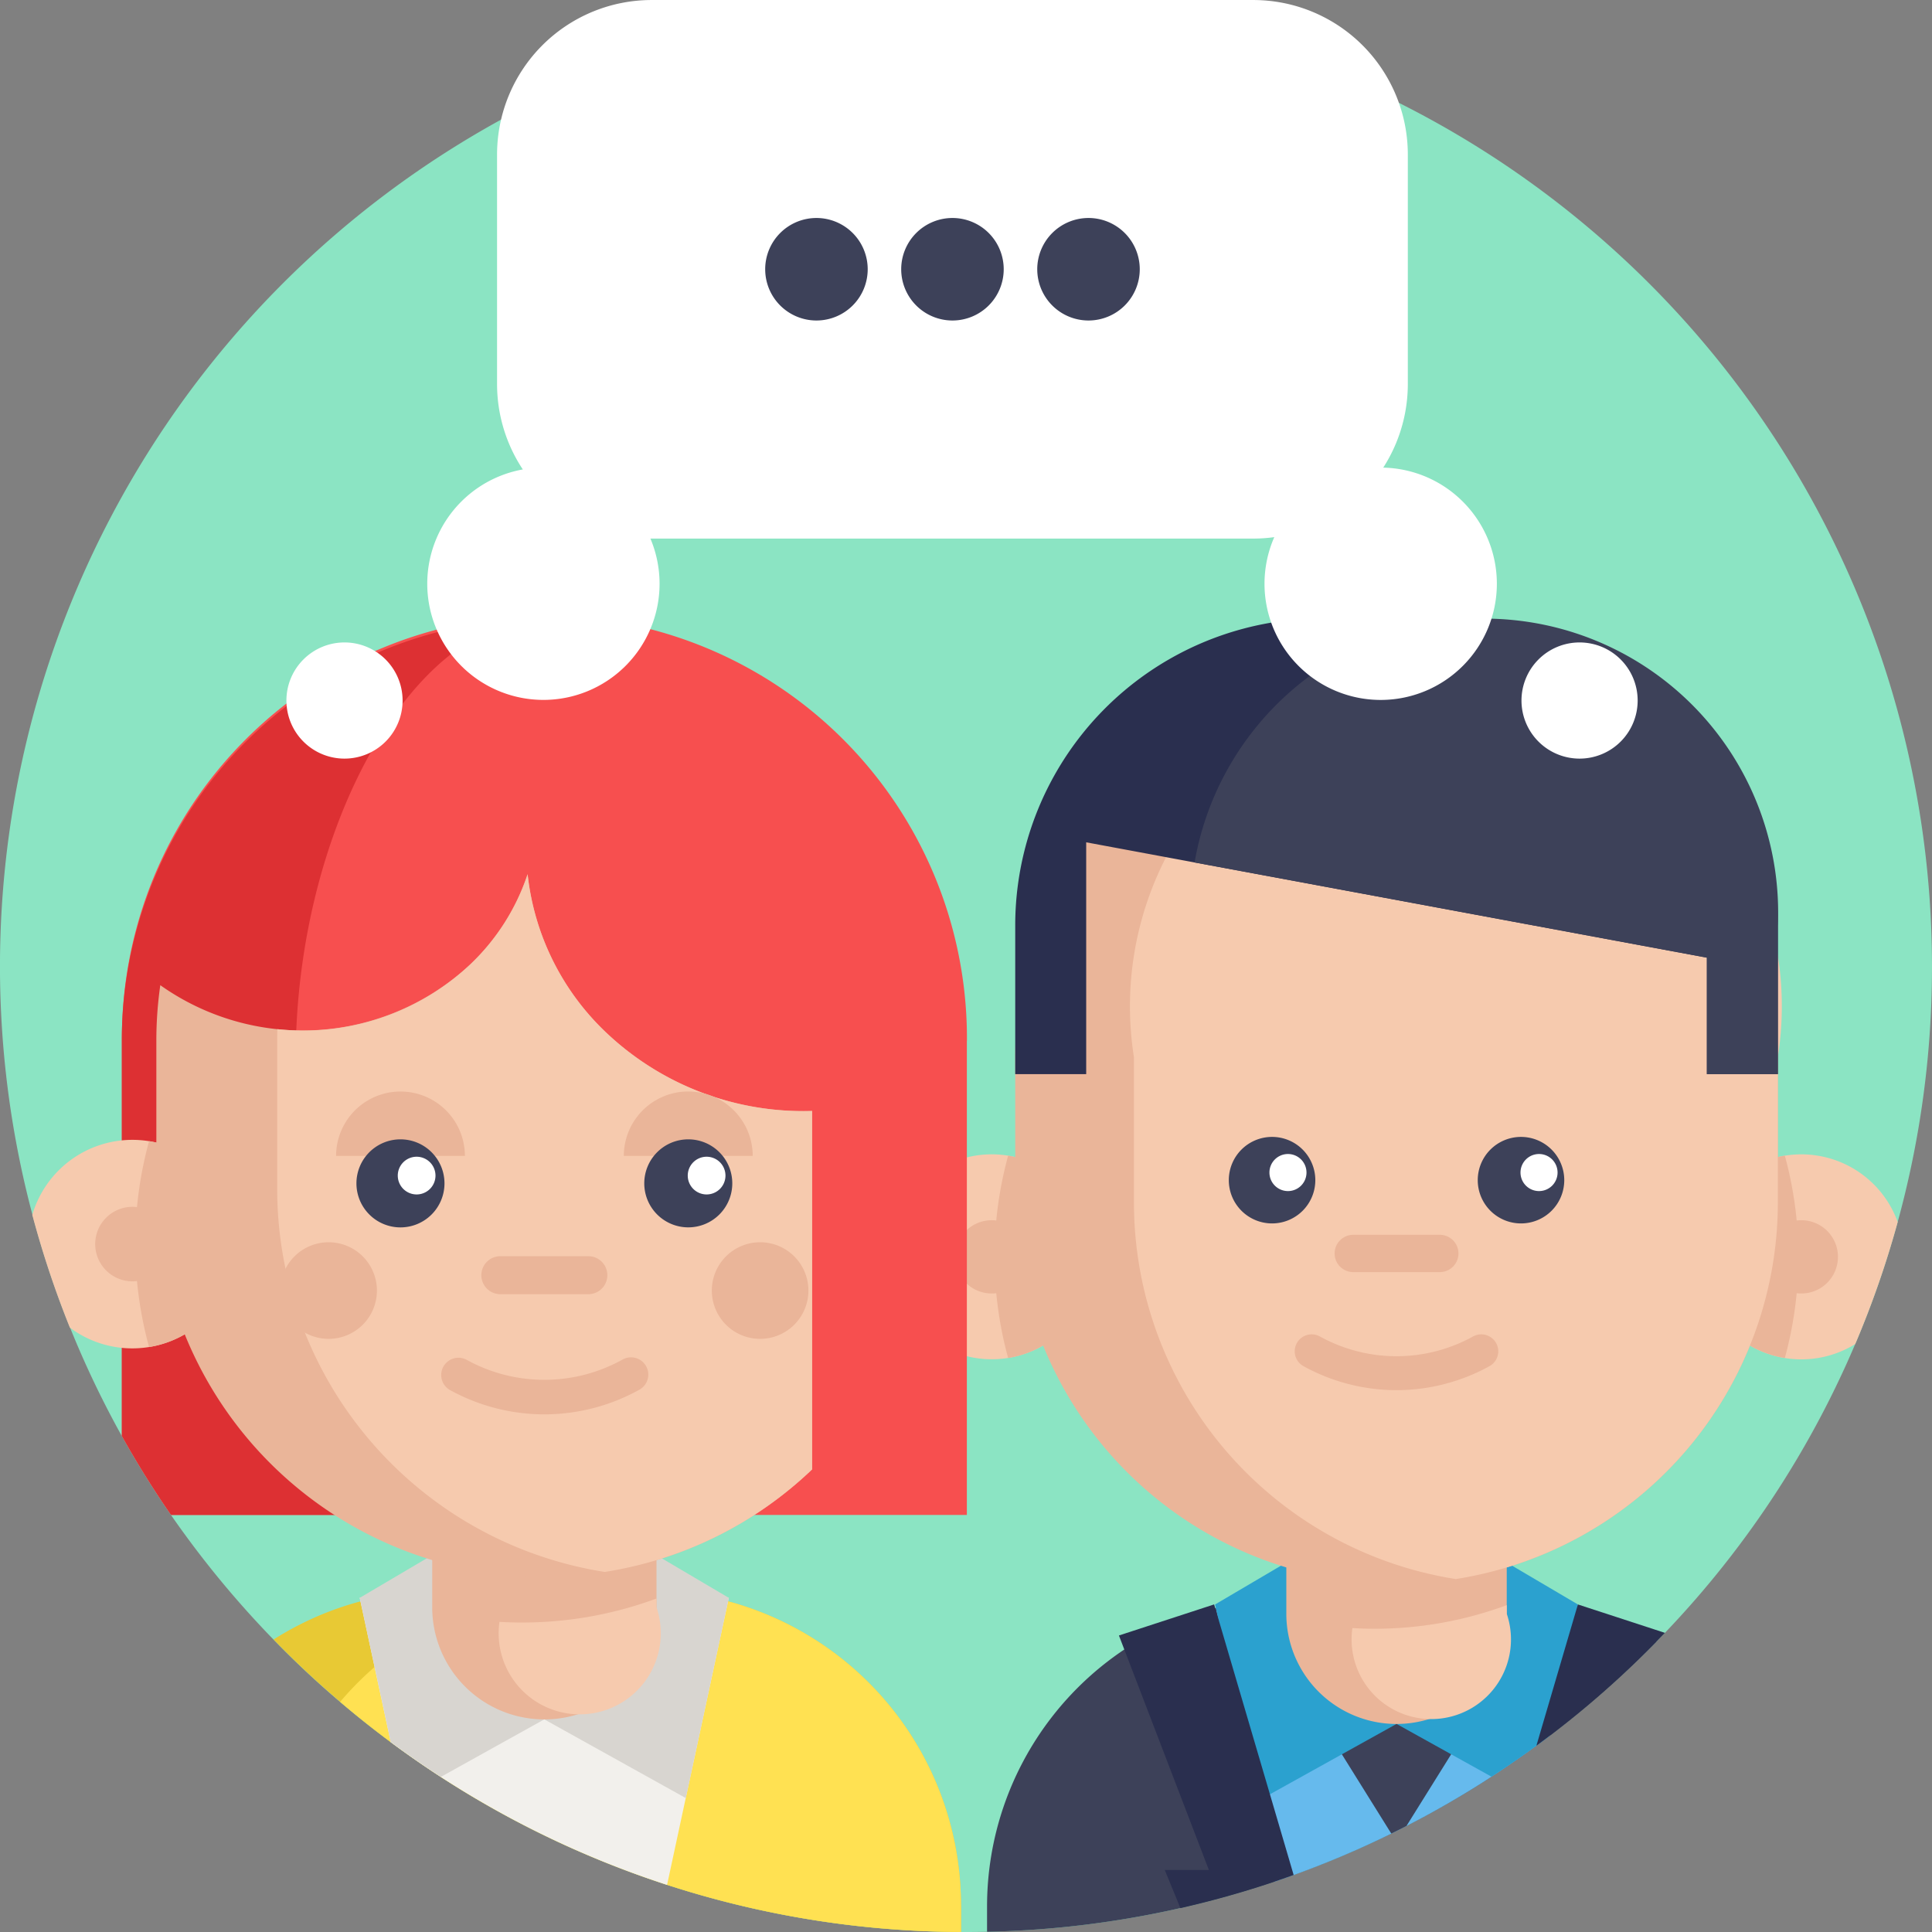 <svg id="Grupo_9140" data-name="Grupo 9140" xmlns="http://www.w3.org/2000/svg" width="108" height="108" viewBox="0 0 108 108">
  <rect x="0" y="0" width="108" height="108" fill="#808080" stroke="none"/>
  <path id="Trazado_8602" data-name="Trazado 8602" d="M604.7,3578.447a53.82,53.82,0,0,1-14.93,37.278c-.159.166-.317.329-.476.492a54.318,54.318,0,0,1-5.967,5.261c-.245.187-.494.372-.742.555q-1.23.9-2.511,1.732a53.35,53.35,0,0,1-4.75,2.753c-.282.146-.566.289-.85.426a52.81,52.81,0,0,1-5.457,2.316q-.527.189-1.058.368a52.6,52.6,0,0,1-5.273,1.483,54.05,54.05,0,0,1-10.809,1.323q-.585.013-1.177.013c-.092,0-.185,0-.278,0a53.743,53.743,0,0,1-29.079-8.668q-1.431-.929-2.8-1.942s0,0,0,0q-1.455-1.077-2.83-2.25-1.945-1.652-3.721-3.485a54.514,54.514,0,0,1-5.732-6.965q-1.478-2.136-2.75-4.417s0,0,0,0A54,54,0,1,1,604.7,3578.447Zm0,0" transform="translate(-496.701 -3524.447)" fill="#8be4c3"/>
  <path id="Trazado_8603" data-name="Trazado 8603" d="M664.907,3738.592a53.833,53.833,0,0,1-37.417,16.217v-1.42a17.272,17.272,0,0,1,12.793-16.681q.4-.108.815-.2a17.166,17.166,0,0,1,2.246-.332c.467-.037.937-.056,1.413-.056H656a17.258,17.258,0,0,1,3.664.388c.068.013.137.028.2.044.2.046.4.095.594.147l.016.005a17.166,17.166,0,0,1,4.43,1.885Zm0,0" transform="translate(-572.313 -3646.822)" fill="#3d4159"/>
  <path id="Trazado_8604" data-name="Trazado 8604" d="M677.992,3737.043l-.041.2-1.537,7.145c-.245.187-.494.372-.742.555a53.756,53.756,0,0,1-13.568,7.228q-.527.189-1.058.368l-3.288-15.295-.042-.2Zm0,0" transform="translate(-589.787 -3647.354)" fill="#66baed"/>
  <path id="Trazado_8605" data-name="Trazado 8605" d="M680.03,3750.893l-4.078,6.539c-.282.146-.566.289-.85.426l-4.342-6.965Zm0,0" transform="translate(-597.329 -3655.361)" fill="#3d4159"/>
  <path id="Trazado_8606" data-name="Trazado 8606" d="M667.852,3739.825l-7.774,4.32-2.365-11,4.831-2.845" transform="translate(-589.786 -3643.456)" fill="#2ba1cf"/>
  <path id="Trazado_8607" data-name="Trazado 8607" d="M691.886,3733.147l-1.578,7.34c-.245.187-.494.372-.742.555q-1.23.9-2.511,1.732l-5.307-2.949,5.307-9.524Zm0,0" transform="translate(-603.681 -3643.457)" fill="#2ba1cf"/>
  <path id="Trazado_8608" data-name="Trazado 8608" d="M707.464,3738.632l-.476.492a54.33,54.33,0,0,1-6.709,5.816l2.264-7.705.057-.191Zm0,0" transform="translate(-614.394 -3647.354)" fill="#2a2f4f"/>
  <path id="Trazado_8609" data-name="Trazado 8609" d="M654.733,3752.167a53.48,53.48,0,0,1-6.331,1.851l-.875-2.132h2.467l-5.028-13.108,5.32-1.736.058.191Zm0,0" transform="translate(-582.417 -3647.354)" fill="#2a2f4f"/>
  <path id="Trazado_8610" data-name="Trazado 8610" d="M679.467,3720.355v7.561a6.161,6.161,0,0,1-12.322,0v-7.561Zm0,0" transform="translate(-595.239 -3637.706)" fill="#eab599"/>
  <path id="Trazado_8611" data-name="Trazado 8611" d="M684.528,3737.143v.479a4.455,4.455,0,1,1-8.628.8c.412.025.826.038,1.242.038a21.309,21.309,0,0,0,7.386-1.319Zm0,0" transform="translate(-600.3 -3647.412)" fill="#f6caae"/>
  <path id="Trazado_8612" data-name="Trazado 8612" d="M625.988,3683.133a5.728,5.728,0,1,1-4.811-5.656,5.728,5.728,0,0,1,4.811,5.656Zm0,0" transform="translate(-564.82 -3612.875)" fill="#f6caae"/>
  <path id="Trazado_8613" data-name="Trazado 8613" d="M634.054,3683.235a5.73,5.73,0,0,1-4.811,5.656,21.405,21.405,0,0,1,0-11.311,5.73,5.73,0,0,1,4.811,5.655Zm0,0" transform="translate(-572.887 -3612.977)" fill="#eab599"/>
  <path id="Trazado_8614" data-name="Trazado 8614" d="M627.351,3688.178a2.048,2.048,0,1,1-2.048-2.047,2.048,2.048,0,0,1,2.048,2.047Zm0,0" transform="translate(-569.865 -3617.92)" fill="#eab599"/>
  <path id="Trazado_8615" data-name="Trazado 8615" d="M732.921,3681.185a53.716,53.716,0,0,1-2.374,6.823,5.731,5.731,0,1,1-3.932-10.531,5.82,5.82,0,0,1,.919-.073,5.727,5.727,0,0,1,5.387,3.781Zm0,0" transform="translate(-626.838 -3612.875)" fill="#f6caae"/>
  <path id="Trazado_8616" data-name="Trazado 8616" d="M721.8,3683.235a5.73,5.73,0,0,0,4.812,5.656,21.428,21.428,0,0,0,0-11.311,5.729,5.729,0,0,0-4.812,5.655Zm0,0" transform="translate(-626.839 -3612.977)" fill="#eab599"/>
  <path id="Trazado_8617" data-name="Trazado 8617" d="M673.854,3635.317v8.117a21.318,21.318,0,0,1-17.9,21.041l-.1.017a21.019,21.019,0,0,1-3.317.257,21.315,21.315,0,0,1-21.314-21.315v-8.117A21.3,21.3,0,0,1,652.537,3614h0a21.3,21.3,0,0,1,21.314,21.317Zm0,0" transform="translate(-574.471 -3576.22)" fill="#eab599"/>
  <path id="Trazado_8618" data-name="Trazado 8618" d="M734.628,3688.178a2.048,2.048,0,1,1-2.047-2.047,2.048,2.048,0,0,1,2.047,2.047Zm0,0" transform="translate(-631.885 -3617.92)" fill="#eab599"/>
  <path id="Trazado_8619" data-name="Trazado 8619" d="M682.949,3635.67v8.117a21.318,21.318,0,0,1-17.9,21.04l-.1.017a21.319,21.319,0,0,1-17.995-21.058v-8.117a18.22,18.22,0,1,1,35.994,0Zm0,0" transform="translate(-583.566 -3576.573)" fill="#f6caae"/>
  <path id="Trazado_8620" data-name="Trazado 8620" d="M664.36,3677.512a2.418,2.418,0,1,1-2.418-2.418,2.418,2.418,0,0,1,2.418,2.418Zm0,0" transform="translate(-590.833 -3611.54)" fill="#3d4159"/>
  <path id="Trazado_8621" data-name="Trazado 8621" d="M697.345,3677.512a2.418,2.418,0,1,1-2.419-2.418,2.419,2.419,0,0,1,2.419,2.418Zm0,0" transform="translate(-609.902 -3611.54)" fill="#3d4159"/>
  <path id="Trazado_8622" data-name="Trazado 8622" d="M666.978,3678.395a1.036,1.036,0,1,1-1.036-1.036,1.036,1.036,0,0,1,1.036,1.036Zm0,0" transform="translate(-593.944 -3612.849)" fill="#fff"/>
  <path id="Trazado_8623" data-name="Trazado 8623" d="M700.246,3678.395a1.036,1.036,0,1,1-1.037-1.036,1.036,1.036,0,0,1,1.037,1.036Zm0,0" transform="translate(-613.177 -3612.849)" fill="#fff"/>
  <path id="Trazado_8624" data-name="Trazado 8624" d="M679.423,3690.15h-4.836a1.043,1.043,0,1,1,0-2.086h4.836a1.043,1.043,0,0,1,0,2.086Zm0,0" transform="translate(-598.938 -3619.038)" fill="#eab599"/>
  <path id="Trazado_8625" data-name="Trazado 8625" d="M673.953,3704.375a10.773,10.773,0,0,1-5.2-1.341.948.948,0,0,1,.914-1.662,8.85,8.85,0,0,0,8.567,0,.948.948,0,0,1,.914,1.662,10.775,10.775,0,0,1-5.2,1.341Zm0,0" transform="translate(-595.886 -3626.664)" fill="#eab599"/>
  <path id="Trazado_8626" data-name="Trazado 8626" d="M673.853,3623.548v8.316h-3.967v-6.512l-28.638-5.322-6.059-1.126v12.959h-3.967v-8.315a17.161,17.161,0,0,1,17.16-17.162h8.312c.226,0,.451,0,.677.015a17.157,17.157,0,0,1,16.483,17.147Zm0,0" transform="translate(-574.47 -3571.818)" fill="#2a2f4f"/>
  <path id="Trazado_8627" data-name="Trazado 8627" d="M687.594,3623.569v8.316h-3.967v-6.512l-28.638-5.322a16.431,16.431,0,0,1,32.606,3.518Zm0,0" transform="translate(-588.211 -3571.839)" fill="#3d4159"/>
  <path id="Trazado_8628" data-name="Trazado 8628" d="M571.382,3752.793v1.507a53.762,53.762,0,0,1-31.876-10.61q-1.454-1.078-2.832-2.253-1.945-1.652-3.721-3.485a17.5,17.5,0,0,1,4.861-2.133c.273-.073.549-.141.828-.2a17.7,17.7,0,0,1,2.288-.338c.474-.039.953-.056,1.437-.056h11.442a17.608,17.608,0,0,1,3.727.394c.068.013.139.028.205.044.2.046.405.1.6.153h.015a17.6,17.6,0,0,1,13.022,16.977Zm0,0" transform="translate(-517.659 -3646.303)" fill="#e8c934"/>
  <path id="Trazado_8629" data-name="Trazado 8629" d="M576.481,3752.793v1.507a53.768,53.768,0,0,1-34.707-12.863,17.546,17.546,0,0,1,8.854-5.618c.273-.073.549-.141.829-.2a17.664,17.664,0,0,1,2.287-.338c.474-.039.952-.056,1.437-.056h3.728a17.609,17.609,0,0,1,3.727.394c.068.013.139.028.205.044.2.046.405.1.6.153h.015a17.6,17.6,0,0,1,13.022,16.977Zm0,0" transform="translate(-522.759 -3646.303)" fill="#ffe152"/>
  <path id="Trazado_8630" data-name="Trazado 8630" d="M565,3736.16l-.044.2-3.407,15.85a53.78,53.78,0,0,1-15.447-7.977l-1.692-7.871-.045-.2Zm0,0" transform="translate(-524.259 -3646.844)" fill="#f2f0ec"/>
  <path id="Trazado_8631" data-name="Trazado 8631" d="M554.687,3738.99l-5.784,3.216q-1.431-.93-2.8-1.942s0,0,0,0l-1.735-8.066,4.915-2.9Zm0,0" transform="translate(-524.259 -3642.877)" fill="#d8d5d0"/>
  <path id="Trazado_8632" data-name="Trazado 8632" d="M568.824,3738.992l7.91,4.4,2.406-11.192-4.915-2.9" transform="translate(-538.397 -3642.878)" fill="#d8d5d0"/>
  <path id="Trazado_8633" data-name="Trazado 8633" d="M560.083,3630.007v26.5H515.6q-1.478-2.136-2.75-4.417v-22.081a23.619,23.619,0,1,1,47.237,0Zm0,0" transform="translate(-506.035 -3571.82)" fill="#f74f4f"/>
  <path id="Trazado_8634" data-name="Trazado 8634" d="M522.558,3631.046c0,9.371,5.488,20.215,8.5,25.461H515.593q-1.478-2.138-2.753-4.421V3630.01a23.606,23.606,0,0,1,23.447-23.616c-7.26.181-13.729,11.831-13.729,24.653Zm0,0" transform="translate(-506.031 -3571.822)" fill="#dd3033"/>
  <path id="Trazado_8635" data-name="Trazado 8635" d="M566.509,3719.182v7.693a6.269,6.269,0,0,1-12.538,0v-7.693Zm0,0" transform="translate(-529.81 -3637.028)" fill="#eab599"/>
  <path id="Trazado_8636" data-name="Trazado 8636" d="M571.66,3736.261v.487a4.532,4.532,0,1,1-8.779.817q.628.038,1.262.037a21.625,21.625,0,0,0,7.517-1.342Zm0,0" transform="translate(-534.961 -3646.902)" fill="#f6caae"/>
  <path id="Trazado_8637" data-name="Trazado 8637" d="M512.41,3681.306a5.83,5.83,0,0,1-4.9,5.755,5.964,5.964,0,0,1-.934.075,5.809,5.809,0,0,1-3.494-1.162,54.368,54.368,0,0,1-2.1-6.3,5.829,5.829,0,0,1,5.6-4.195,5.906,5.906,0,0,1,.934.075,5.83,5.83,0,0,1,4.9,5.755Zm0,0" transform="translate(-499.177 -3611.761)" fill="#f6caae"/>
  <path id="Trazado_8638" data-name="Trazado 8638" d="M520.3,3681.41a5.829,5.829,0,0,1-4.9,5.754,21.789,21.789,0,0,1,0-11.51,5.831,5.831,0,0,1,4.9,5.756Zm0,0" transform="translate(-507.067 -3611.863)" fill="#eab599"/>
  <path id="Trazado_8639" data-name="Trazado 8639" d="M513.48,3686.441a2.083,2.083,0,1,1-2.084-2.084,2.083,2.083,0,0,1,2.084,2.084Zm0,0" transform="translate(-503.992 -3616.895)" fill="#eab599"/>
  <path id="Trazado_8640" data-name="Trazado 8640" d="M554.075,3653.519v20.038a21.6,21.6,0,0,1-11.488,5.716l-.105.017a21.286,21.286,0,0,1-3.375.263,21.689,21.689,0,0,1-21.689-21.689v-8.26a21.847,21.847,0,0,1,.221-3.115,13.743,13.743,0,0,0,17.273-1.112,12.279,12.279,0,0,0,3.259-5.092,14.318,14.318,0,0,0,4.477,8.935,16.007,16.007,0,0,0,11.426,4.3Zm0,0" transform="translate(-508.678 -3591.417)" fill="#eab599"/>
  <path id="Trazado_8641" data-name="Trazado 8641" d="M563.331,3653.519v20.038a21.6,21.6,0,0,1-11.488,5.716l-.105.017a21.691,21.691,0,0,1-18.309-21.426v-8.26c0-.22,0-.437.011-.656a13.591,13.591,0,0,0,10.73-3.57,12.278,12.278,0,0,0,3.259-5.092,14.315,14.315,0,0,0,4.478,8.935,16,16,0,0,0,11.425,4.3Zm0,0" transform="translate(-517.934 -3591.417)" fill="#f6caae"/>
  <path id="Trazado_8642" data-name="Trazado 8642" d="M586.566,3672.675a3.6,3.6,0,0,0-7.205,0" transform="translate(-544.489 -3608.058)" fill="#eab599"/>
  <path id="Trazado_8643" data-name="Trazado 8643" d="M548.429,3672.675a3.6,3.6,0,1,0-7.2,0" transform="translate(-522.441 -3608.058)" fill="#eab599"/>
  <path id="Trazado_8644" data-name="Trazado 8644" d="M548.852,3677.875a2.461,2.461,0,1,1-2.461-2.46,2.461,2.461,0,0,1,2.461,2.46Zm0,0" transform="translate(-524.005 -3611.725)" fill="#3d4159"/>
  <path id="Trazado_8645" data-name="Trazado 8645" d="M586.989,3677.875a2.46,2.46,0,1,1-2.46-2.46,2.46,2.46,0,0,1,2.46,2.46Zm0,0" transform="translate(-546.054 -3611.725)" fill="#3d4159"/>
  <path id="Trazado_8646" data-name="Trazado 8646" d="M566.466,3693.023h-4.921a1.061,1.061,0,1,1,0-2.123h4.921a1.061,1.061,0,1,1,0,2.123Zm0,0" transform="translate(-533.576 -3620.677)" fill="#eab599"/>
  <path id="Trazado_8647" data-name="Trazado 8647" d="M560.9,3707.5a10.955,10.955,0,0,1-5.288-1.366.965.965,0,0,1,.929-1.691,9,9,0,0,0,8.717,0,.965.965,0,1,1,.929,1.691,10.952,10.952,0,0,1-5.287,1.366Zm0,0" transform="translate(-530.469 -3628.436)" fill="#eab599"/>
  <path id="Trazado_8648" data-name="Trazado 8648" d="M551.516,3678.773a1.054,1.054,0,1,1-1.055-1.054,1.055,1.055,0,0,1,1.055,1.054Zm0,0" transform="translate(-527.172 -3613.057)" fill="#fff"/>
  <path id="Trazado_8649" data-name="Trazado 8649" d="M589.94,3678.773a1.054,1.054,0,1,1-1.055-1.054,1.055,1.055,0,0,1,1.055,1.054Zm0,0" transform="translate(-549.386 -3613.057)" fill="#fff"/>
  <path id="Trazado_8650" data-name="Trazado 8650" d="M596.417,3691.749a2.7,2.7,0,1,1-2.7-2.7,2.7,2.7,0,0,1,2.7,2.7Zm0,0" transform="translate(-551.226 -3619.606)" fill="#eab599"/>
  <path id="Trazado_8651" data-name="Trazado 8651" d="M539.24,3691.749a2.7,2.7,0,1,1-2.7-2.7,2.7,2.7,0,0,1,2.7,2.7Zm0,0" transform="translate(-518.17 -3619.606)" fill="#eab599"/>
  <path id="Trazado_8652" data-name="Trazado 8652" d="M604.838,3554.554H571.206a8.64,8.64,0,0,1-8.641-8.64v-12.826a8.641,8.641,0,0,1,8.641-8.64h33.631a8.641,8.641,0,0,1,8.64,8.64v12.826a8.64,8.64,0,0,1-8.64,8.64Zm0,0" transform="translate(-534.779 -3524.447)" fill="#fff"/>
  <path id="Trazado_8653" data-name="Trazado 8653" d="M566.3,3592.9a6.493,6.493,0,1,1-6.494-6.494,6.493,6.493,0,0,1,6.494,6.494Zm0,0" transform="translate(-529.43 -3560.267)" fill="#fff"/>
  <path id="Trazado_8654" data-name="Trazado 8654" d="M541.149,3612.82a3.247,3.247,0,1,1-3.246-3.246,3.247,3.247,0,0,1,3.246,3.246Zm0,0" transform="translate(-518.644 -3573.661)" fill="#fff"/>
  <path id="Trazado_8655" data-name="Trazado 8655" d="M677.245,3592.9a6.494,6.494,0,1,1-6.494-6.494,6.494,6.494,0,0,1,6.494,6.494Zm0,0" transform="translate(-593.57 -3560.267)" fill="#fff"/>
  <path id="Trazado_8656" data-name="Trazado 8656" d="M704.8,3612.82a3.247,3.247,0,1,1-3.247-3.246,3.247,3.247,0,0,1,3.247,3.246Zm0,0" transform="translate(-613.254 -3573.661)" fill="#fff"/>
  <path id="Trazado_8657" data-name="Trazado 8657" d="M603.821,3556.2a2.865,2.865,0,1,1-2.866-2.865,2.865,2.865,0,0,1,2.866,2.865Zm0,0" transform="translate(-555.316 -3541.149)" fill="#3d4159"/>
  <path id="Trazado_8658" data-name="Trazado 8658" d="M621.844,3556.2a2.865,2.865,0,1,1-2.865-2.865,2.864,2.864,0,0,1,2.865,2.865Zm0,0" transform="translate(-565.736 -3541.149)" fill="#3d4159"/>
  <path id="Trazado_8659" data-name="Trazado 8659" d="M639.87,3556.2a2.865,2.865,0,1,1-2.866-2.865,2.864,2.864,0,0,1,2.866,2.865Zm0,0" transform="translate(-576.157 -3541.149)" fill="#3d4159"/>
</svg>
